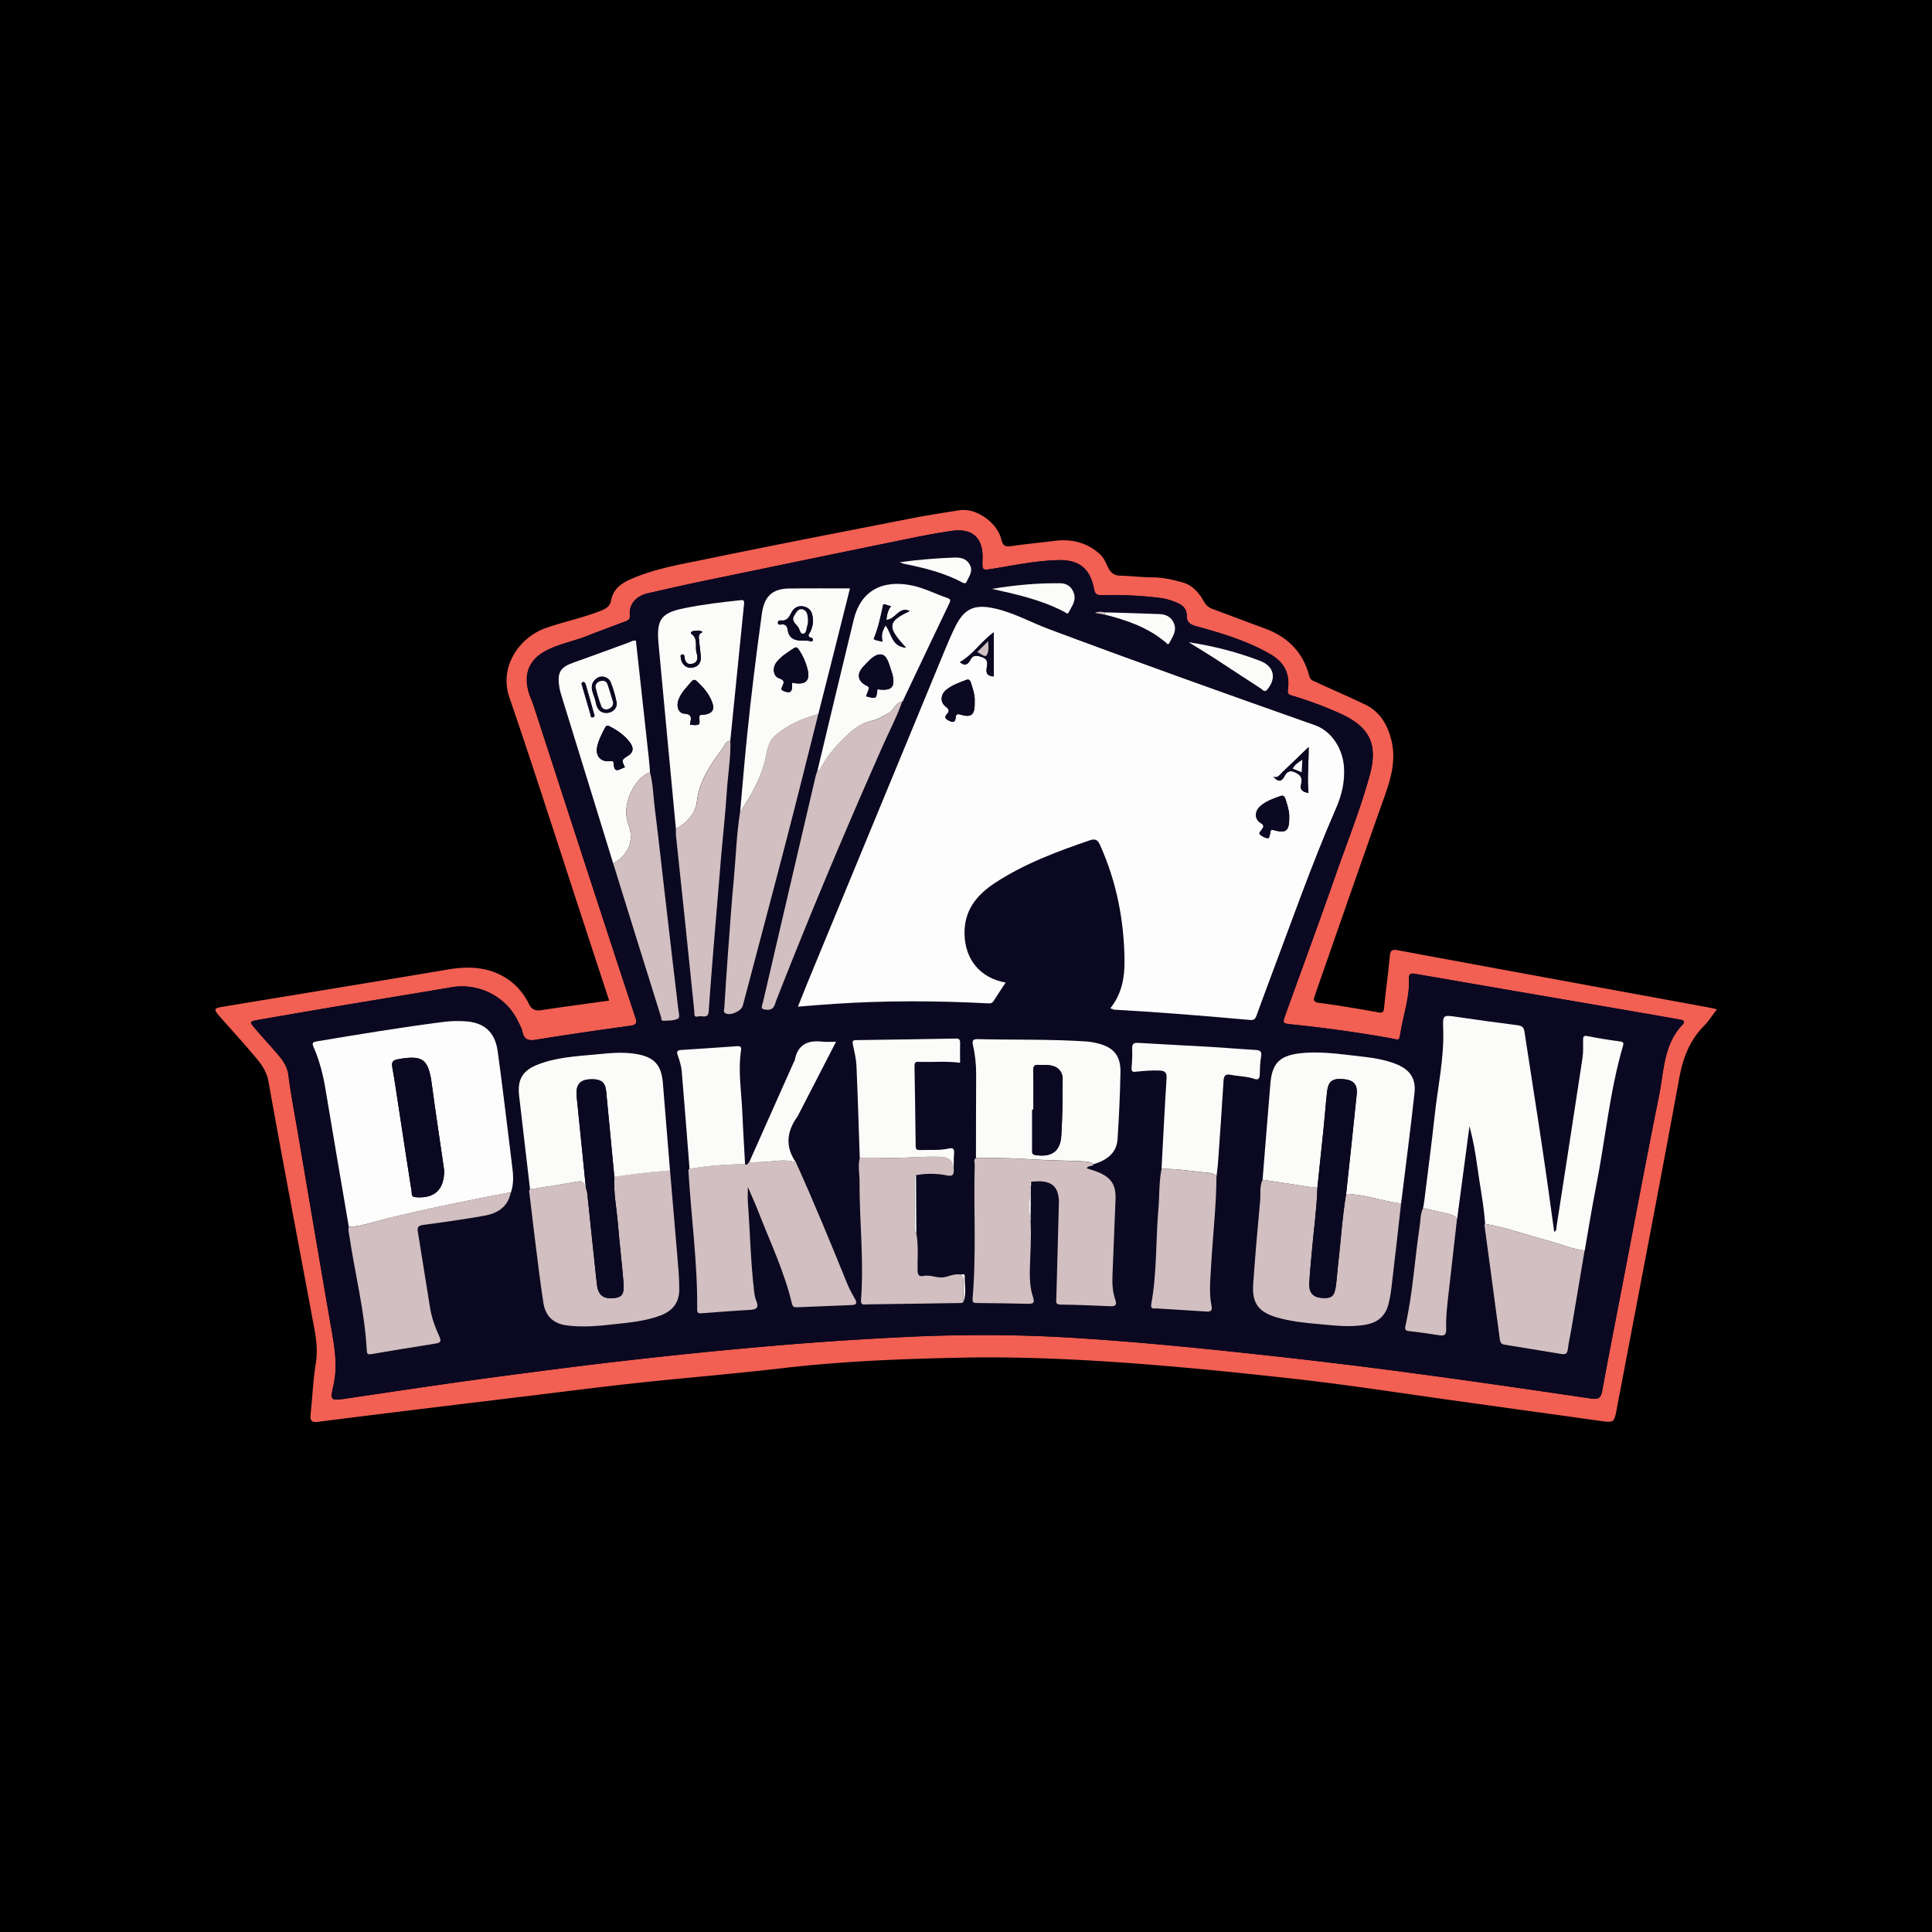 <svg id="Layer_1" xmlns="http://www.w3.org/2000/svg" viewBox="0 0 200 200"><style>.st20{fill:#f25f53}.st21{fill:#0b0822}.st22{fill:#fdfdfd}.st23{fill:#fbfbfa}.st24{fill:#d1bfc1}</style><path d="M0 0H200V200H0z"/><path class="st20" d="M63.06 103.58c-.85-2.6-1.68-5.11-2.5-7.63-2.6-7.92-5.13-15.87-7.83-23.76-1.11-3.24 1.12-6.24 3.73-7.16 1.91-.68 3.91-1.07 5.8-1.83.53-.22.9-.48 1-1.03.23-1.32 1.25-1.9 2.33-2.34 2.44-1.02 5.05-1.44 7.61-1.97 7.14-1.48 14.31-2.86 21.47-4.26 1.54-.3 3.1-.53 4.65-.78 1.7-.27 3.91 1.24 4.34 3.04.15.61.38.76.98.68 1.5-.22 3.01-.36 4.52-.55 1.75-.22 3.32.15 4.66 1.34.45.39.66.93.9 1.43.27.56.63.81 1.24.83 1.14.04 2.27.17 3.41.18 1.07.01 2.08.25 3.08.53 1.01.29 1.68 1.08 2.17 1.95.24.42.5.65.92.8 1.8.66 3.6 1.35 5.4 2.01 2.37.87 3.96 2.47 4.6 4.94.11.41.41.48.68.6 1.69.79 3.41 1.52 5.09 2.33 1.52.73 2.3 2.04 2.71 3.63.66 2.59-.35 4.9-1.18 7.25-2.22 6.31-4.42 12.62-6.62 18.93-.04.1-.06.21-.1.31-.21.52-.13.7.52.78 2 .25 4 .61 5.99.96.45.08.61.04.65-.46.17-1.78.43-3.55.59-5.32.05-.57.2-.76.78-.65 5.17.96 10.33 1.91 15.5 2.86 5.48 1.01 10.97 2.01 16.45 3.02.34.06.69.14 1.14.24-.48.62-.87 1.24-1.37 1.75-1.5 1.53-2.17 3.36-2.55 5.46-2.09 11.39-4.29 22.76-6.45 34.14-.28 1.47-.29 1.46-1.81 1.25-5.95-.84-11.91-1.65-17.87-2.5-4.67-.67-9.33-1.36-14.01-1.88-6.33-.7-12.66-1.34-19.02-1.75-4.96-.32-9.92-.5-14.88-.41-6.23.12-12.46.36-18.67 1.08-5.03.59-10.09 1-15.12 1.54-3.88.42-7.75.92-11.62 1.39-4.14.5-8.28 1-12.42 1.51-2.98.37-5.97.73-8.95 1.12-.68.09-.93-.05-.85-.78.2-1.75.25-3.51.54-5.24.29-1.75-.11-3.39-.42-5.06-1.49-8.03-3.04-16.06-4.47-24.11-.25-1.39-1.1-2.25-1.91-3.2-1.07-1.26-2.19-2.48-3.28-3.72-.48-.55-.42-.71.32-.83 3.66-.61 7.32-1.2 10.98-1.81 4.14-.68 8.28-1.36 12.41-2.06 2.05-.35 4.06-.31 5.89.77 1.11.65 1.96 1.61 2.54 2.78.28.57.64.75 1.28.65 2.3-.35 4.63-.65 7.03-.99zm38.65-45.73c.08-2.15-1.03-3.19-3.17-2.89-1.47.21-2.94.49-4.4.79-7.05 1.44-14.1 2.9-21.14 4.36-1.99.41-3.96.86-5.94 1.31-1.08.25-1.99 1.01-1.86 2.29.04.45-.27.55-.57.66-1.29.49-2.58.96-3.87 1.47-1.38.55-2.87.82-4.2 1.5-1.73.89-2.37 2.33-1.87 4.2.14.52.38 1.01.55 1.53 1.39 4.27 2.77 8.54 4.16 12.81 2.11 6.48 4.22 12.96 6.36 19.43.19.57.15.79-.51.88-3.24.45-6.49.92-9.72 1.44-.79.13-1.27.05-1.46-.82-.08-.39-.31-.75-.48-1.12-1.23-2.55-4.07-3.97-6.89-3.48-3.73.64-7.47 1.24-11.21 1.87-2.91.49-5.82.99-8.73 1.5-.95.17-.96.19-.35.91.65.76 1.33 1.5 1.99 2.26.65.75 1.31 1.46 1.45 2.55.25 1.99.64 3.96.97 5.93 1.11 6.54 2.22 13.08 3.35 19.62.38 2.19.85 4.35.34 6.59-.36 1.56-.3 1.57 1.31 1.34 4.98-.73 9.96-1.49 14.96-2.16 4.64-.62 9.29-1.23 13.94-1.76 4.98-.57 9.97-1.08 14.97-1.51 4.73-.41 9.46-.72 14.2-.95 5.67-.27 11.34-.26 17 .08 5.36.33 10.7.82 16.04 1.38 6.22.65 12.44 1.37 18.64 2.2 6.39.85 12.76 1.78 19.14 2.72.76.11 1-.07 1.14-.8.59-3.28 1.24-6.54 1.87-9.81 1.33-6.91 2.62-13.83 4.01-20.73.51-2.53.46-5.28 2.42-7.35.36-.38.04-.49-.3-.55-1.2-.21-2.4-.43-3.6-.63l-17.61-3.03c-2-.34-4-.7-6-1.03-.34-.06-.82-.23-.79.44.08 1.81-.5 3.53-.82 5.28-.24 1.32-.04 1.09-1.33.87-3.25-.57-6.53-1.02-9.81-1.37-1.17-.12-1.17-.08-.79-1.14 1.74-4.81 3.51-9.61 5.19-14.44 1.2-3.42 2.55-6.79 3.51-10.3.85-3.15-.05-4.94-2.99-6.28a39.39 39.39 0 0 0-5.02-1.88c-.36-.11-.55-.18-.48-.64.24-1.68-.4-2.86-1.88-3.7-2.4-1.37-5.02-2.14-7.66-2.87-.6-.17-.94-.43-.93-1.08.01-.64-.36-1.05-.93-1.3a6.53 6.53 0 0 0-1.94-.55c-1.97-.23-3.95-.33-5.93-.27-.5.02-.7-.13-.8-.64-.39-2.1-1.54-3.04-3.67-2.99-2.25.05-4.46.51-6.68.87-1.23.2-1.22.24-1.18-1.01z"/><path class="st21" d="M101.71 57.85c-.05 1.25-.05 1.21 1.2 1 2.22-.36 4.42-.82 6.68-.87 2.13-.05 3.28.89 3.67 2.99.09.51.29.65.8.64 1.98-.06 3.96.04 5.93.27.68.08 1.32.27 1.94.55.57.25.94.66.93 1.3-.01.65.33.91.93 1.08 2.64.72 5.26 1.5 7.66 2.87 1.48.85 2.12 2.03 1.88 3.7-.07.46.12.53.48.64 1.71.52 3.39 1.13 5.02 1.88 2.93 1.35 3.84 3.13 2.99 6.28-.95 3.5-2.31 6.87-3.51 10.3-1.69 4.83-3.46 9.63-5.19 14.44-.38 1.06-.38 1.02.79 1.14 3.28.34 6.56.79 9.81 1.37 1.29.23 1.09.45 1.33-.87.32-1.75.89-3.47.82-5.28-.03-.67.45-.49.79-.44 2 .33 4 .69 6 1.03l17.61 3.03 3.6.63c.34.06.66.17.3.55-1.96 2.07-1.91 4.82-2.42 7.35-1.39 6.9-2.68 13.82-4.01 20.73-.63 3.27-1.28 6.54-1.87 9.81-.13.73-.38.91-1.14.8-6.38-.94-12.75-1.87-19.14-2.72-6.2-.83-12.42-1.54-18.64-2.2-5.34-.56-10.68-1.05-16.04-1.38-5.66-.34-11.33-.35-17-.08-4.74.22-9.47.54-14.2.95-5 .43-9.98.94-14.97 1.51-4.65.53-9.3 1.14-13.94 1.76-4.99.66-9.97 1.43-14.96 2.16-1.6.24-1.66.22-1.31-1.34.51-2.24.04-4.4-.34-6.59-1.13-6.54-2.24-13.08-3.35-19.62-.34-1.98-.72-3.95-.97-5.93-.14-1.09-.8-1.8-1.45-2.55-.66-.76-1.34-1.49-1.99-2.26-.61-.71-.6-.74.35-.91 2.91-.51 5.82-1.01 8.73-1.5 3.74-.63 7.48-1.23 11.21-1.87 2.82-.48 5.66.93 6.89 3.48.18.37.4.73.48 1.12.18.87.66.95 1.46.82 3.23-.53 6.47-.99 9.72-1.44.66-.09.69-.31.51-.88-2.13-6.47-4.24-12.95-6.36-19.43-1.39-4.27-2.77-8.54-4.16-12.81-.17-.51-.41-1.01-.55-1.53-.5-1.86.14-3.31 1.87-4.2 1.33-.68 2.81-.96 4.2-1.5 1.28-.51 2.58-.98 3.87-1.47.3-.11.61-.21.57-.66-.13-1.28.78-2.05 1.86-2.29 1.98-.45 3.96-.9 5.94-1.31 7.05-1.46 14.09-2.92 21.14-4.36 1.46-.3 2.92-.58 4.4-.79 2.12-.3 3.23.75 3.15 2.9zm12.68 5.54c-.35-.09-.69-.09-1.07.05.39.07.73.14 1.07.2 2.27.57 4.45 1.32 6.27 2.86.11.09.25.32.37.1.31-.61.79-1.21.53-1.97-.24-.7-.78-1.03-1.49-1.05-1.89-.08-3.78-.13-5.68-.19zm11.55 58.42c.05-.48.13-.97.16-1.45.2-2.81.4-5.63.57-8.44.03-.54.18-.77.77-.64.79.17 1.62.14 2.4.41.42.15.57-.02.58-.44.02-.62.04-1.25.14-1.86.09-.52-.09-.66-.57-.69-1.57-.09-3.14-.23-4.71-.32-2.46-.15-4.93-.26-7.39-.41-.47-.03-.7.05-.68.59.03.65-.01 1.3-.06 1.95-.04.43.11.48.5.44.78-.09 1.56-.15 2.35-.12.6.02.82.18.77.84-.21 3.11-.36 6.23-.52 9.34-.29 1.43-.2 2.9-.32 4.34-.26 3.21-.14 6.45-.72 9.63-.12.63.32.45.58.47 1.7.12 3.41.2 5.11.32.48.03.65-.11.55-.59-.28-1.34-.13-2.69-.05-4.05.15-3.11.51-6.21.54-9.32zM93.39 72.64c.12-.01.15-.07.11-.18 1.59-3.34 3.17-6.68 4.77-10.02.15-.31.09-.43-.19-.53-1.2-.41-2.33-1-3.58-1.28-3.17-.71-5.42.55-6.12 3.46-1.27 5.23-2.51 10.46-3.77 15.69-.06.21-.14.41-.19.62-1.81 7.78-3.63 15.56-5.44 23.34-.06.26-.27.67.07.73.37.07.89.14 1.12-.39.07-.17.12-.36.19-.53 3.49-8.9 7.2-17.71 11.07-26.45.66-1.47 1.42-2.91 1.96-4.46zM63.48 89.39c1.64 5.3 3.29 10.59 4.94 15.89.04.14.01.4.21.39.51-.02 1.07 0 1.51-.2.28-.13.11-.65.07-.98-.2-1.72-.41-3.43-.61-5.15l-.87-7.49c-.31-2.68-.6-5.37-.94-8.04-.16-1.28-.18-2.59-.51-3.85-.04-.51-.08-1.02-.13-1.53-.44-4.04-.88-8.07-1.33-12.11-.31-.05-.54.12-.78.21-1.85.67-3.69 1.37-5.55 2.01-1.49.52-1.84 1.02-1.6 2.58.05.34.16.68.26 1.02 1.78 5.75 3.55 11.5 5.33 17.25zm35.25 31.76c.01-.6-.02-1.19.03-1.79.03-.45-.12-.57-.54-.48-.96.22-1.94.13-2.92.16-.28.01-.52.03-.52-.39-.03-2.77-.07-5.53-.12-8.3 0-.29.04-.45.39-.44 1.43.05 2.86-.1 4.33.1 0-.7-.01-1.4 0-2.1.01-.33-.13-.41-.44-.41-3.44.06-6.89.12-10.33.16-.44.01-.38.2-.32.51.15.71.33 1.44.36 2.16.14 3.17.23 6.34.34 9.51-.21.8-.02 1.61-.03 2.42-.02 4.09.46 8.18.15 12.28-.05.62.32.48.65.48 3.2-.04 6.4-.09 9.6-.14.13 0 .27.02.35-.13.34-.88.1-1.79.13-2.69.01-.27-.29-.12-.45-.14-.58-.11-1.1.17-1.64.27-.72.14-1.42-.27-2.15-.13-.52.1-.62-.13-.63-.62-.03-1.26.1-2.54-.13-3.79l-.03-6.02c1.06-.19 2.13-.17 3.18.03.55.13.74 0 .74-.51zM84.71 73.93c1.1-4.37 2.21-8.74 3.29-13.03-2.13 0-4.22-.02-6.3.01-1.77.02-2.58.85-2.82 2.59-.59 4.27-1.12 8.55-1.55 12.83-.26 2.56-.47 5.13-.7 7.69-.38 2.32-.44 4.68-.66 7.02-.24 2.53-.41 5.07-.6 7.61-.14 1.89-.27 3.78-.38 5.67-.01.19-.13.45.12.58.52.28 1.64-.23 1.8-.81 1.51-5.71 3.03-11.41 4.51-17.13 1.12-4.34 2.2-8.69 3.29-13.03zM69.97 85.81c0 .22-.02.43 0 .65l.93 8.78c.33 3.14.65 6.29.97 9.43.03.26-.11.7.41.56.39-.11 1.03.3 1.09-.56.14-2.16.31-4.32.49-6.47.26-3.21.53-6.41.8-9.62.19-2.21.44-4.41.58-6.62.11-1.75.43-3.49.37-5.26.47-4.74.94-9.48 1.43-14.22.04-.41-.17-.36-.44-.33-1.91.2-3.82.43-5.7.81-2.47.49-2.96 1.17-2.72 3.69.58 6.39 1.19 12.78 1.79 19.16zm60.73 36.32c-.33.69-.19 1.44-.25 2.15-.27 2.88-.52 5.77-.72 8.66-.14 1.97.54 2.89 2.45 3.45 1.41.41 2.87.56 4.32.69 1.64.15 3.29.37 4.94.05 1.2-.23 1.97-.88 2.29-2.09.21-.79.29-1.59.39-2.39.32-2.68.61-5.36.92-8.05.47-3.82.98-7.63 1.39-11.45.17-1.56-.53-2.48-2.01-3.04-1.15-.44-2.36-.61-3.57-.75-2.12-.24-4.25-.58-6.4-.31-2.02.26-2.78 1.08-2.94 3.11-.28 3.33-.54 6.65-.81 9.97zm-61.34-.98c-.25-3.02-.49-6.05-.74-9.07-.16-1.92-.94-2.71-2.87-3.01-1.39-.22-2.76-.06-4.13.07-2.02.18-4.06.3-5.97 1.05-1.57.61-2.1 1.57-1.91 3.24.38 3.22.76 6.45 1.13 9.67-.15.13-.08.3-.06.45.22 1.83.43 3.66.66 5.48.25 1.96.48 3.92.79 5.87.21 1.32 1.01 2.1 2.37 2.28 1.74.24 3.46.05 5.19-.14 1.56-.17 3.12-.32 4.6-.9 1.21-.47 1.87-1.3 1.9-2.63.02-1.25-.11-2.49-.22-3.73-.24-2.86-.49-5.74-.74-8.63zm31.67-1.29c-.27.21-.11.51-.12.75-.12 4.6.18 9.21-.22 13.81-.03.37.08.46.43.46 1.79.01 3.58.05 5.37.08.54.01.64-.17.46-.69-.3-.9-.36-1.85-.33-2.81.04-1.65.17-3.3.08-4.95.01-1.02.01-2.05.02-3.07v-.5c.01-.21.01-.43.02-.64.32-.02.65-.06.97-.04 1.2.06 1.78.61 1.89 1.79.03.32.01.65 0 .98-.08 3.12-.17 6.24-.25 9.35-.01.3-.12.64.43.64 1.74.02 3.47.1 5.2.17.57.02.64-.2.47-.69-.3-.86-.32-1.75-.28-2.65.12-2.56.21-5.12.31-7.69.06-1.53-.43-2.3-1.85-2.87-.37-.15-.75-.25-1.13-.38.14-.32.58-.13.73-.42 1.3-.4 2.34-1.09 2.43-2.58.15-2.33.26-4.66.3-6.98.03-1.67-.74-2.55-2.35-2.94-.39-.09-.8-.17-1.2-.2-3.73-.26-7.48-.15-11.22-.24-.52-.01-.6.18-.5.61.23.98.34 1.97.33 2.98.01 2.92.01 5.82.01 8.72zm-23.9.64c-.1-1.76-.22-3.51-.28-5.27-.08-2.16-.46-4.32-.14-6.49.06-.39-.08-.47-.42-.44-1.92.14-3.84.27-5.76.39-.5.03-.49.22-.35.62.18.51.34 1.04.39 1.57.29 3.37.55 6.75.81 10.12-.12.06-.11.16-.1.27.28 4.76.96 9.49.9 14.27 0 .39.14.44.47.42 1.68-.13 3.35-.27 5.03-.35.73-.04.89-.3.61-.96-.14-.32-.18-.68-.22-1.03-.36-3.04-.41-6.11-.64-9.16-.03-.45 0-.91 0-1.57.41.96.76 1.72 1.06 2.49 1.23 3.17 2.71 6.25 3.5 9.58.07.31.21.39.5.38 1.9-.08 3.79-.16 5.69-.23.56-.02.56-.25.32-.67-.28-.49-.56-.99-.77-1.51-1.72-4.21-3.44-8.43-5.32-12.58-1.14-1.63-.97-3.22.17-4.78.06-.09.1-.19.15-.29 1.27-2.46 2.54-4.93 3.83-7.43-.52 0-.97.04-1.42-.01-1.53-.18-2.57.3-2.86 1.94-.01.05-.06.09-.08.14-1.55 3.47-3.09 6.95-4.64 10.42-.16.03-.17.41-.43.16zm-24.25 2.98c.26-.76.28-1.54.19-2.32-.13-1.1-.26-2.21-.4-3.31-.38-3.01-.73-6.02-1.15-9.03-.28-2-1.43-3.01-3.44-3.1-.7-.03-1.42-.02-2.11.06-4.41.56-8.79 1.29-13.17 2.02-.49.08-.49.23-.33.61.62 1.42.99 2.91 1.24 4.44.79 4.72 1.6 9.44 2.4 14.16-.08.27-.01.53.03.8.59 4.01 1.62 7.96 1.83 12.03.02.44.25.39.53.34 2.19-.36 4.38-.74 6.57-1.08.52-.08.64-.23.42-.72-.44-.96-.8-1.95-.97-2.99-.43-2.62-.82-5.24-1.26-7.85-.08-.47.02-.65.53-.72 2.09-.28 4.18-.58 6.26-.94 1.38-.25 2.52-.86 2.83-2.4zm111.16 5.98c.38-2.19.73-4.38 1.16-6.55.96-4.85 1.4-9.8 2.78-14.57.09-.31.14-.48-.28-.53a53.45 53.45 0 0 1-3.36-.55c-.38-.07-.47.02-.47.37 0 .65.03 1.31-.07 1.95-.88 5.81-1.78 11.61-2.68 17.41-.03.19.02.44-.24.52-.41-2.87-.79-5.74-1.22-8.61-.61-4.04-1.25-8.08-1.86-12.12-.07-.47-.27-.59-.72-.65-2.07-.26-4.13-.55-6.2-.85-1.55-.23-1.54-.24-1.49 1.29.11 3.03-.57 5.98-.89 8.96-.32 2.96-.71 5.91-1.08 8.87-.02.02-.05.03-.05.05 0 .04.02.08.03.12-.03.16-.07.33-.1.49-.3.63-.25 1.32-.35 1.98-.51 3.4-.7 6.84-1.46 10.21-.08.37-.03.51.39.56 1.05.11 2.09.26 3.14.43.55.09.71-.1.69-.65-.04-1.3.12-2.6.27-3.89.29-2.5.57-5 .85-7.5.43-3.21.85-6.41 1.28-9.62.38 1.41.62 2.79.81 4.19.27 1.98.67 3.93.81 5.93-.02.05-.06.1-.06.14.53 3.95 1.07 7.89 1.59 11.84.04.32.16.49.48.54 1.98.32 3.95.64 5.93.97.42.07.57-.08.63-.5.1-.72.26-1.43.38-2.15.46-2.7.91-5.39 1.36-8.08zm-49.1-25.08c.2.06.3.12.4.12 4.71.26 9.41.65 14.11 1.07.45.04.55-.21.66-.53.42-1.17.85-2.34 1.29-3.5 2.26-5.99 4.36-12.03 6.92-17.9.59-1.35.92-2.76.82-4.26-.14-1.98-1.34-3.74-3.01-4.33-9.19-3.24-18.37-6.51-27.5-9.93-1.89-.71-3.67-1.72-5.67-2.16-2.06-.45-3.14.01-4.05 1.87-.41.82-.76 1.67-1.12 2.52l-14.16 34.29c-.34.83-.67 1.66-1.02 2.55 1.34-.1 2.55-.2 3.77-.29 5.26-.36 10.52-.33 15.78-.06.28.01.53.04.71-.24.4-.64.82-1.26 1.25-1.91-2.63-.45-4.2-2.38-4.26-4.99-.06-2.46 1.24-4.06 3.15-5.32 3.03-2 6.4-3.24 9.81-4.41.63-.22.84.01 1.08.52 1.7 3.79 2.47 7.78 2.52 11.9.02 1.76-.27 3.47-1.48 4.99zm8.11-37.9c.99.61 1.84 1.13 2.67 1.66 1.61 1.04 3.21 2.1 4.82 3.15.19.12.36.43.64.1 1-1.18.7-2.43-.72-2.97a35.04 35.04 0 0 0-7.41-1.94zm-20.37-5.52c2.58.57 5.16 1.14 7.53 2.4.13.07.31.26.41.05.3-.62.8-1.19.56-1.96-.21-.68-.72-1.05-1.38-1.07-2.39-.04-4.75.19-7.12.58zm-9.54-2.76c.23.08.38.15.53.18 2.07.42 4.11.92 5.98 1.93.31.17.36.01.46-.19.26-.53.63-1.04.28-1.67-.37-.67-1.01-.76-1.68-.73-1.84.07-3.66.22-5.57.48z"/><path class="st22" d="M114.94 104.38c1.21-1.52 1.49-3.22 1.47-4.97-.05-4.13-.82-8.12-2.52-11.9-.23-.51-.44-.74-1.08-.52-3.41 1.17-6.78 2.42-9.81 4.41-1.91 1.26-3.21 2.85-3.15 5.32.06 2.61 1.63 4.54 4.26 4.99-.43.65-.85 1.27-1.25 1.91-.18.29-.43.26-.71.24-5.26-.27-10.52-.29-15.78.06-1.22.08-2.43.18-3.77.29.36-.89.68-1.72 1.02-2.55l14.16-34.29c.35-.85.71-1.7 1.12-2.52.92-1.86 1.99-2.33 4.05-1.87 2 .44 3.77 1.45 5.67 2.16 9.13 3.41 18.31 6.69 27.5 9.93 1.67.59 2.87 2.35 3.01 4.33.1 1.5-.23 2.91-.82 4.26-2.56 5.87-4.66 11.91-6.92 17.9-.44 1.16-.86 2.33-1.29 3.5-.12.32-.21.57-.66.53-4.7-.42-9.4-.81-14.11-1.07-.09-.03-.19-.08-.39-.14zm16.87-23.97l-.02.03.04-.02c.41.41.75.63 1.14-.07.17-.32.43-.69 1.04-.43.63.27.85.61.69 1.22-.18.7.22.82.75.95-.15-1.58.03-3.07.02-4.76-1.03.99-1.9 1.84-2.78 2.67-.24.24-.45.59-.88.41zm1.65 4.11c.02-.48-.18-1.13-.38-1.77-.08-.25-.19-.46-.52-.34-.76.28-1.54.53-2.15 1.1-.54.51-.54 1.31.08 1.68.45.27.3.43.11.72-.09.14-.34.32-.17.48.21.19.51.34.79.39.2.03.19-.27.26-.44.08-.17-.07-.53.39-.4 1.28.36 1.62.08 1.59-1.42zM100.9 72.59c.03-.55-.16-1.2-.37-1.84-.08-.22-.14-.49-.5-.36-.73.28-1.48.53-2.09 1.04-.59.5-.63 1.28-.02 1.74.36.27.38.46.11.75-.33.35-.15.51.2.68.39.2.65.23.7-.31.02-.25.09-.44.47-.32 1.19.36 1.54.05 1.5-1.38zm1.97-2.56v-4.57c-1.31.94-2.16 2.34-3.51 3.08.39.34.77.4 1.1-.25.27-.53.69-.45 1.21-.26.7.25.52.76.46 1.19-.06.51.09.74.74.81z"/><path class="st23" d="M147.31 125.06c.03-.16.07-.33.1-.49.01-.06.01-.11.02-.17.36-2.96.76-5.91 1.08-8.87.32-2.98.99-5.94.89-8.96-.05-1.53-.06-1.52 1.49-1.29 2.06.3 4.13.59 6.2.85.44.06.64.18.72.65.61 4.04 1.26 8.08 1.86 12.12.43 2.86.82 5.73 1.22 8.61.26-.08.21-.33.24-.52.9-5.8 1.8-11.61 2.68-17.41.1-.64.07-1.3.07-1.95 0-.36.09-.45.47-.37 1.11.22 2.24.4 3.36.55.42.06.37.22.28.53-1.38 4.77-1.82 9.72-2.78 14.57-.43 2.18-.78 4.37-1.16 6.55-1.35-.15-2.59-.72-3.9-1.06-2.14-.56-4.22-1.34-6.41-1.7-.14-1.99-.54-3.95-.81-5.93-.19-1.39-.43-2.77-.81-4.19-.43 3.21-.85 6.41-1.28 9.62-.29-.46-.79-.51-1.25-.62-.76-.19-1.52-.35-2.28-.52z"/><path class="st22" d="M36.11 127.01c-.8-4.72-1.62-9.44-2.4-14.16-.25-1.53-.62-3.02-1.24-4.44-.17-.39-.16-.53.33-.61 4.38-.73 8.76-1.46 13.17-2.02.7-.09 1.41-.1 2.11-.06 2.02.09 3.17 1.11 3.44 3.1.42 3.01.77 6.02 1.15 9.03.14 1.1.27 2.2.4 3.31.09.78.07 1.56-.19 2.32-.08 0-.17-.03-.24-.01-4.21.8-8.42 1.65-12.58 2.67-1.32.32-2.59.81-3.95.87zm9.87-5.84c-.01-.11-.05-.38-.09-.65-.4-2.76-.82-5.52-1.19-8.28-.35-2.62-.92-3.05-3.5-2.59-.56.1-.68.31-.59.84.24 1.33.44 2.67.64 4.01.45 2.94.89 5.89 1.36 8.83.03.22-.07.56.37.6 1.95.18 3.01-.73 3-2.76z"/><path class="st24" d="M82.4 120.34c1.88 4.15 3.6 8.36 5.32 12.58.21.52.49 1.02.77 1.51.24.41.24.65-.32.67-1.9.07-3.79.15-5.69.23-.29.01-.42-.07-.5-.38-.79-3.33-2.27-6.41-3.5-9.58-.3-.77-.65-1.53-1.06-2.49 0 .66-.03 1.12 0 1.57.23 3.05.28 6.12.64 9.16.04.35.09.71.22 1.03.28.66.12.92-.61.96-1.68.09-3.35.22-5.03.35-.33.03-.48-.03-.47-.42.05-4.78-.62-9.51-.9-14.27-.01-.11-.02-.21.1-.27 1.9-.34 3.82-.45 5.75-.5.26.25.27-.13.42-.16.75-.01 1.49-.02 2.23-.1.87-.09 1.77-.2 2.63.11zm24.29 6.18c.09 1.65-.04 3.3-.08 4.95-.02.96.03 1.9.33 2.81.17.52.08.7-.46.69-1.79-.04-3.58-.07-5.37-.08-.35 0-.46-.09-.43-.46.4-4.6.1-9.21.22-13.81.01-.25-.15-.54.12-.75 1.92-.02 3.83.02 5.74.15 1.72.11 3.45.12 5.17.2.44.02.91.04 1.3.3-.16.29-.59.1-.73.42.38.13.76.23 1.13.38 1.42.57 1.91 1.34 1.85 2.87-.1 2.56-.2 5.12-.31 7.69-.04.9-.02 1.79.28 2.65.17.49.09.71-.47.69-1.73-.07-3.47-.15-5.2-.17-.56-.01-.44-.34-.43-.64.08-3.12.17-6.24.25-9.35.01-.33.03-.65 0-.98-.11-1.18-.69-1.73-1.89-1.79-.32-.02-.64.03-.97.04-.23.21-.21.42-.02.64v.5c-.25 1-.19 2.03-.03 3.05zm-37.33-5.37c.25 2.88.5 5.77.74 8.65.1 1.24.23 2.48.22 3.73-.02 1.33-.69 2.16-1.9 2.63-1.48.57-3.05.73-4.6.9-1.72.19-3.45.38-5.19.14-1.36-.19-2.16-.97-2.37-2.28-.31-1.95-.54-3.91-.79-5.87-.23-1.83-.44-3.65-.66-5.48-.02-.15-.09-.32.06-.45 1.66-.27 3.32-.52 4.98-.82.6-.11.59.38.8.66.05.18.12.36.14.54l.99 9.38c.12 1.14.61 1.58 1.67 1.5.95-.07 1.19-.38 1.09-1.66-.16-2-.41-3.99-.57-5.99-.13-1.64-.47-3.26-.38-4.92 1.92-.29 3.84-.52 5.77-.66z"/><path class="st23" d="M130.7 122.13c.27-3.32.53-6.64.81-9.97.17-2.03.92-2.85 2.94-3.11 2.15-.27 4.27.07 6.4.31 1.21.13 2.42.31 3.57.75 1.49.56 2.18 1.49 2.01 3.04-.42 3.82-.92 7.63-1.39 11.45-.16-.03-.32-.06-.48-.08-1.74-.27-3.42-.9-5.21-.92.37-3.44.75-6.88 1.09-10.32.1-1.04-.34-1.48-1.38-1.57-1.15-.09-1.56.21-1.69 1.33-.14 1.26-.23 2.53-.36 3.79-.21 2.04-.43 4.08-.64 6.13-.27-.03-.54-.05-.8-.09-1.62-.24-3.25-.49-4.87-.74z"/><path class="st24" d="M130.7 122.13c1.62.25 3.25.49 4.88.73.27.04.54.06.8.09-.07 2.19-.38 4.37-.57 6.55-.09 1.13-.23 2.27-.27 3.4-.03.96.43 1.4 1.35 1.46.96.06 1.25-.19 1.4-1.25.09-.64.12-1.29.2-1.94.3-2.53.44-5.07.86-7.58 1.79.02 3.47.66 5.21.92.16.02.32.05.48.08-.3 2.68-.6 5.37-.92 8.05-.09.8-.18 1.6-.39 2.39-.32 1.21-1.1 1.86-2.29 2.09-1.65.32-3.3.09-4.94-.05-1.45-.13-2.91-.28-4.32-.69-1.91-.56-2.59-1.48-2.45-3.45.2-2.89.45-5.77.72-8.66.06-.7-.08-1.45.25-2.14z"/><path class="st23" d="M60.65 122.96c-.21-.29-.2-.77-.8-.66-1.65.3-3.32.55-4.98.82-.38-3.22-.75-6.45-1.13-9.67-.2-1.67.34-2.63 1.91-3.24 1.91-.75 3.95-.87 5.97-1.05 1.37-.13 2.75-.29 4.13-.07 1.93.3 2.71 1.09 2.87 3.01.25 3.02.49 6.05.74 9.07-1.93.14-3.85.36-5.76.66-.28-2.96-.56-5.93-.85-8.89-.08-.84-.5-1.19-1.33-1.21-1.39-.03-1.86.5-1.71 1.88.32 3.1.63 6.23.94 9.35zm52.59-2.45c-.4-.26-.86-.28-1.3-.3-1.72-.08-3.45-.09-5.17-.2-1.91-.12-3.83-.17-5.74-.15.01-2.9 0-5.8.02-8.7 0-1.01-.11-2-.33-2.98-.1-.44-.02-.63.5-.61 3.74.09 7.48-.01 11.22.24.4.03.81.1 1.2.2 1.61.39 2.37 1.26 2.35 2.94-.04 2.33-.15 4.66-.3 6.98-.11 1.48-1.15 2.17-2.45 2.58zm-6.26-5.64h-.13v4.15c0 .26-.08.5.36.56 1.65.22 2.55-.38 2.65-2.02.13-1.95.13-3.9.14-5.85 0-.82-.54-1.34-1.37-1.44-.35-.04-.71 0-1.06-.03-.44-.04-.62.07-.61.57.04 1.35.02 2.71.02 4.06zM69.97 85.81c-.6-6.39-1.21-12.78-1.8-19.17-.23-2.52.25-3.2 2.72-3.69 1.88-.38 3.79-.61 5.7-.81.26-.03.48-.08.44.33-.48 4.74-.95 9.48-1.43 14.22-.48.01-.57.47-.78.75-1.23 1.65-2.4 3.32-2.67 5.46-.16 1.36-1.03 2.26-2.18 2.91zm1.46-10.78c1.01.07 1.03.06.96-.7-.04-.44.24-.32.45-.35.93-.13 1.18-.53.84-1.39-.32-.82-.9-1.47-1.54-2.07-.2-.19-.35-.2-.54.01-.53.61-1.12 1.17-1.39 1.97-.22.66.05 1.33.6 1.36 1.02.09.66.65.62 1.17zm1.31-9.6c-.35-.24-.65-.11-.93-.11-.18.01-.39.17-.23.29.74.53.34 1.33.54 1.99.14.45.15.97-.45 1.11-.56.13-.77-.23-.81-.74-.01-.15-.09-.26-.26-.22-.19.04-.13.19-.12.32.04.61.53 1.12 1.11 1.05.61-.07.99-.43.96-1.08-.02-.54-.12-1.07-.16-1.61-.03-.36-.2-.79.35-1z"/><path class="st24" d="M84.71 73.93c-1.1 4.34-2.17 8.69-3.3 13.03-1.48 5.71-3.01 11.42-4.51 17.13-.15.58-1.27 1.09-1.8.81-.26-.14-.13-.39-.12-.58.12-1.89.24-3.78.38-5.67.19-2.54.36-5.07.6-7.61.22-2.34.28-4.69.66-7.02 1.12-1.66 2.11-3.38 2.59-5.36.22-.93.27-1.88 1.12-2.6 1.3-1.08 2.78-1.72 4.38-2.13zm-48.6 53.08c1.36-.06 2.64-.55 3.94-.88 4.17-1.02 8.37-1.87 12.58-2.67.08-.01.16.01.24.01-.31 1.54-1.44 2.16-2.82 2.4-2.08.36-4.17.66-6.26.94-.51.07-.61.25-.53.72.43 2.61.83 5.23 1.26 7.85.17 1.04.53 2.04.97 2.99.22.49.1.64-.42.72-2.19.34-4.38.71-6.57 1.08-.28.05-.51.1-.53-.34-.21-4.07-1.24-8.02-1.83-12.03-.04-.26-.12-.52-.03-.79z"/><path class="st23" d="M84.71 73.93c-1.6.42-3.08 1.05-4.38 2.14-.85.71-.9 1.67-1.12 2.6-.48 1.97-1.47 3.69-2.59 5.36.23-2.56.44-5.13.7-7.69.43-4.29.96-8.56 1.55-12.83.24-1.74 1.05-2.57 2.82-2.59 2.09-.03 4.17-.01 6.3-.01-1.07 4.28-2.17 8.65-3.28 13.02zm-2.72-3.26c1.47.31 1.96-.23 1.55-1.6-.18-.62-.44-1.22-.8-1.75-.13-.19-.24-.43-.56-.22-.65.44-1.33.84-1.81 1.47-.43.57-.33 1.45.3 1.65.63.21.47.49.3.86-.09.2-.17.31.16.45.96.4.86-.26.86-.86zm2.17-6.36c-.02-.75-.17-1.32-.92-1.52-.63-.16-1.08.15-1.33.66-.25.5-.48.86-1.1.77-.12-.02-.28.05-.28.23s.15.23.28.2c.59-.12.7.24.77.71.03.22.17.47.34.62.6.54 1.4.18 2.08.42.15.05.2-.31.06-.35-.66-.16-.24-.48-.13-.74.14-.34.23-.7.23-1z"/><path class="st24" d="M93.39 72.64c-.54 1.54-1.3 2.99-1.96 4.47-3.88 8.74-7.58 17.55-11.07 26.45-.07.17-.11.36-.19.53-.23.53-.75.47-1.12.39-.34-.07-.13-.47-.07-.73 1.81-7.78 3.62-15.56 5.44-23.34.05-.21.12-.41.19-.62.25.01.31-.19.39-.35.7-1.37 1.74-2.45 2.85-3.48.68-.63 1.45-1.16 2.36-1.33.69-.13 1.22-.5 1.8-.83.56-.31.66-1.1 1.38-1.16zm1.47 55.03c.23 1.26.11 2.53.13 3.79.01.49.11.72.63.62.73-.14 1.43.27 2.15.13.55-.11 1.06-.38 1.64-.27.26.18.34.43.33.75-.02.69-.01 1.38-.01 2.07-.08.15-.22.12-.35.13-3.2.05-6.4.09-9.6.14-.33 0-.7.14-.65-.48.31-4.1-.17-8.18-.15-12.28 0-.8-.19-1.61.03-2.42.73 0 1.46-.03 2.19 0 2.02.1 4.03-.16 6.05-.1 1.24.04 1.38.51 1.49 1.4 0 .51-.2.64-.72.53a8.501 8.501 0 0 0-3.18-.03c-.17.14-.14.34-.14.52 0 1.66 0 3.33.01 4.99-.01.19-.03.38.15.51z"/><path class="st23" d="M63.48 89.39c-1.78-5.75-3.55-11.5-5.32-17.25-.1-.33-.21-.67-.26-1.02-.24-1.56.11-2.07 1.6-2.58 1.86-.65 3.7-1.35 5.55-2.01.25-.09.47-.27.78-.21.44 4.04.89 8.07 1.33 12.11.06.51.09 1.02.13 1.53-1.4.39-3.06 3.14-2.24 5.37.63 1.71.03 3.16-1.57 4.06zm1.21-9.96c-.36-.76-.36-.76.36-1.22.57-.36.53-.84.19-1.32-.55-.76-1.3-1.28-2.13-1.7-.29-.15-.38-.03-.49.17-.33.65-.68 1.3-.81 2.02-.16.87.4 1.5 1.28 1.41.26-.03.42-.06.44.23.04 1.19.67.53 1.16.41zM62.8 73.8c.61-.01 1.14-.51 1.03-1.1-.14-.71-.34-1.41-.61-2.08-.23-.56-.98-.75-1.44-.4-.99.75-.26 1.62-.11 2.44.1.61.36 1.15 1.13 1.14zm-2.43-3.2c-.27.09-.14.27-.09.45.28.95.55 1.91.83 2.86.05.16.01.44.31.33.22-.08.08-.29.05-.42-.26-.96-.54-1.91-.81-2.86-.05-.16-.08-.33-.29-.36zm33.02 2.04c-.72.06-.82.85-1.37 1.15-.59.32-1.11.69-1.8.83-.91.18-1.68.7-2.36 1.33-1.11 1.03-2.15 2.12-2.85 3.48-.08.16-.14.36-.39.35 1.25-5.23 2.5-10.47 3.77-15.69.71-2.91 2.96-4.16 6.12-3.46 1.25.28 2.38.87 3.58 1.28.29.1.34.22.19.53-1.6 3.33-3.18 6.68-4.77 10.02-.1.03-.15.09-.12.18zm-2.56-1.29c1.47.21 1.88-.21 1.55-1.56-.01-.05-.03-.1-.05-.15-.26-.7-.43-1.76-1.06-1.88-.71-.13-1.38.7-1.93 1.28-.69.73-.54 1.51.37 1.94.3.14.27.25.18.47-.08.21-.15.42-.23.63 1.06.28 1.06.28 1.17-.73zm2.96-4.31c-2-2.12-1.93-2.72.39-3.78-1.12-.55-1.48.9-2.43.9.06-.5.14-.99.5-1.44-.34.04-.58-.24-.82-.15-.27 1.23-.5 2.41-.99 3.57.22.19.57.17.92.29-.15-.65-.08-1.01.31-1.7.63.82.62 2.21 2.12 2.31z"/><path class="st24" d="M153.73 126.69c2.19.37 4.27 1.14 6.41 1.7 1.3.34 2.54.91 3.9 1.06-.45 2.69-.91 5.38-1.36 8.07-.12.72-.29 1.43-.38 2.15-.05.42-.21.57-.63.5-1.98-.33-3.95-.65-5.93-.97-.32-.05-.43-.22-.48-.54-.52-3.95-1.06-7.89-1.59-11.84 0-.03.04-.08.06-.13z"/><path class="st23" d="M120.24 121c.17-3.11.32-6.23.52-9.34.04-.66-.17-.82-.77-.84-.79-.02-1.57.03-2.35.12-.39.05-.54-.01-.5-.44.06-.65.09-1.3.06-1.95-.02-.54.21-.62.68-.59 2.46.15 4.93.27 7.39.41 1.57.09 3.14.23 4.71.32.48.03.66.16.57.69-.11.61-.12 1.24-.14 1.86-.01.42-.16.59-.58.44-.78-.27-1.6-.25-2.4-.41-.59-.13-.74.1-.77.64-.17 2.81-.37 5.63-.57 8.44-.03.49-.11.97-.16 1.45-.17-.28-.45-.35-.75-.38-1.64-.15-3.27-.44-4.94-.42zm-21.51.15c-.1-.88-.25-1.36-1.49-1.4-2.03-.06-4.03.2-6.05.1-.73-.04-1.46 0-2.19 0-.11-3.17-.2-6.34-.34-9.51-.03-.72-.21-1.44-.36-2.16-.06-.31-.12-.5.32-.51 3.44-.04 6.89-.1 10.33-.16.3-.01.44.08.44.41-.02.7 0 1.4 0 2.1-1.47-.2-2.9-.04-4.33-.1-.35-.01-.39.15-.39.44.05 2.77.09 5.53.12 8.3 0 .42.24.39.52.39.97-.03 1.95.06 2.92-.16.41-.09.57.03.54.48-.06.59-.03 1.19-.04 1.78z"/><path class="st24" d="M69.97 85.81c1.15-.65 2.02-1.56 2.19-2.91.27-2.14 1.44-3.81 2.67-5.46.21-.28.29-.74.78-.75.05 1.76-.26 3.5-.37 5.26-.14 2.21-.39 4.41-.58 6.62-.27 3.21-.54 6.41-.8 9.62-.17 2.16-.35 4.31-.49 6.47-.05.86-.7.45-1.09.56-.51.14-.38-.3-.41-.56-.33-3.14-.65-6.29-.97-9.43l-.93-8.78c-.02-.2 0-.42 0-.64zM120.24 121c1.66-.02 3.3.27 4.94.43.3.03.58.1.75.38-.02 3.11-.39 6.21-.56 9.32-.07 1.35-.23 2.7.05 4.05.1.48-.06.63-.55.59-1.7-.12-3.41-.2-5.11-.32-.25-.02-.69.16-.58-.47.58-3.18.46-6.42.72-9.63.14-1.45.06-2.92.34-4.35zM63.48 89.39c1.6-.9 2.2-2.35 1.57-4.06-.82-2.23.85-4.98 2.24-5.37.33 1.26.34 2.56.51 3.85.34 2.68.63 5.36.94 8.04l.87 7.49c.2 1.72.41 3.43.61 5.15.04.34.21.86-.07.98-.44.2-1 .18-1.51.2-.2.01-.17-.25-.21-.39-1.66-5.3-3.31-10.59-4.95-15.89z"/><path class="st23" d="M77.13 120.5c-1.93.05-3.85.16-5.75.5-.27-3.38-.52-6.75-.81-10.12-.05-.53-.21-1.06-.39-1.57-.14-.4-.15-.59.35-.62 1.92-.12 3.84-.25 5.76-.39.34-.02.48.05.42.44-.32 2.17.05 4.33.14 6.49.07 1.76.19 3.51.28 5.27z"/><path class="st24" d="M147.31 125.06c.76.17 1.52.33 2.27.51.46.11.96.16 1.25.62-.28 2.5-.56 5-.85 7.5-.15 1.29-.31 2.59-.27 3.89.02.55-.15.74-.69.65-1.04-.16-2.09-.32-3.14-.43-.42-.04-.47-.19-.39-.56.76-3.36.95-6.81 1.46-10.21.11-.65.06-1.34.36-1.97z"/><path class="st23" d="M82.4 120.34c-.86-.31-1.76-.2-2.62-.11-.75.08-1.49.09-2.23.1 1.55-3.47 3.09-6.95 4.64-10.42.02-.05.07-.09.08-.14.29-1.63 1.34-2.12 2.86-1.94.44.05.9.01 1.42.01-1.29 2.5-2.56 4.97-3.83 7.43-.05.1-.09.2-.15.29-1.14 1.56-1.31 3.15-.17 4.78zm40.65-53.86c2.66.41 5.07 1.04 7.41 1.94 1.42.54 1.72 1.79.72 2.97-.28.33-.46.02-.64-.1-1.61-1.04-3.21-2.1-4.82-3.15-.84-.54-1.69-1.05-2.67-1.66zm-20.37-5.52c2.37-.39 4.73-.62 7.12-.58.66.01 1.17.38 1.38 1.07.24.78-.26 1.35-.56 1.96-.1.21-.28.02-.41-.05-2.37-1.26-4.95-1.83-7.53-2.4zm11.71 2.43c1.89.06 3.79.1 5.68.18.7.03 1.25.36 1.49 1.05.26.76-.21 1.36-.53 1.97-.12.23-.26-.01-.37-.1-1.83-1.54-4.01-2.29-6.27-2.86v-.24zM93.14 58.2c1.91-.26 3.73-.41 5.57-.48.68-.03 1.31.06 1.68.73.35.63-.01 1.14-.28 1.67-.1.2-.14.36-.46.19-1.87-1-3.92-1.51-5.98-1.93-.16-.02-.3-.1-.53-.18zm1.72 69.47c-.17-.13-.16-.33-.16-.51 0-1.66-.01-3.33-.01-4.99 0-.18-.03-.38.14-.52l.03 6.02zm4.88 7.09c0-.69-.02-1.38.01-2.07.01-.32-.07-.57-.33-.75.17.01.46-.14.45.14-.03.89.2 1.8-.13 2.68zm6.95-8.24c-.17-1.03-.23-2.05.02-3.07 0 1.02-.01 2.05-.02 3.07z"/><path class="st24" d="M114.39 63.39v.25c-.34-.06-.68-.13-1.07-.2.38-.14.73-.13 1.07-.05z"/><path class="st23" d="M106.72 122.95c-.18-.22-.2-.43.02-.64-.01.21-.02.42-.02.64z"/><path class="st24" d="M93.39 72.64c-.02-.1.02-.15.11-.18.04.11 0 .17-.11.18zm54.04 51.76c-.01.06-.01.11-.02.17-.01-.04-.03-.08-.03-.12 0-.02.03-.03.05-.05z"/><path class="st21" d="M133.46 84.52c.03 1.5-.32 1.77-1.59 1.41-.46-.13-.31.23-.39.4-.08.16-.07.47-.26.44-.28-.04-.58-.19-.79-.39-.17-.15.08-.34.17-.48.2-.29.35-.44-.11-.72-.62-.37-.61-1.17-.08-1.68.61-.57 1.38-.83 2.15-1.1.33-.12.44.1.52.34.21.66.41 1.31.38 1.78zM100.9 72.59c.04 1.42-.32 1.73-1.5 1.37-.38-.12-.45.07-.47.32-.05.55-.31.51-.7.31-.34-.17-.52-.33-.2-.68.27-.29.25-.47-.11-.75-.61-.46-.57-1.24.02-1.74.61-.51 1.36-.76 2.09-1.04.35-.14.42.14.5.36.22.65.4 1.3.37 1.85zm30.91 7.82c.44.18.64-.17.88-.4.88-.83 1.75-1.68 2.78-2.67.02 1.69-.17 3.18-.02 4.76-.53-.13-.93-.25-.75-.95.16-.6-.06-.95-.69-1.22-.61-.26-.87.11-1.04.43-.39.71-.73.48-1.14.07l-.02-.02zm2.94-.46c.02-.48.04-.89.07-1.3-.42.28-.79.5-.99.92.27.12.54.23.92.38zm-31.88-9.92c-.64-.06-.8-.29-.73-.81.06-.43.24-.94-.46-1.19-.53-.19-.95-.27-1.21.26-.33.65-.71.59-1.1.25 1.35-.74 2.2-2.14 3.51-3.08-.01 1.54-.01 3.03-.01 4.57zm-1.71-2.53c.39.19.79.55.95.35.28-.34.21-.86.19-1.49-.44.45-.76.76-1.14 1.14z"/><path class="st21" d="M131.83 80.43L131.79 80.44 131.81 80.41z"/><path class="st21" d="M45.98 121.17c.01 2.03-1.05 2.94-3 2.76-.44-.04-.33-.38-.37-.6-.47-2.94-.91-5.89-1.36-8.83-.21-1.34-.4-2.68-.64-4.01-.1-.53.03-.74.59-.84 2.58-.45 3.15-.02 3.5 2.59.37 2.77.79 5.52 1.19 8.28.05.27.08.54.09.65zm14.67 1.79c-.32-3.12-.63-6.24-.95-9.36-.14-1.38.32-1.91 1.71-1.88.84.02 1.25.36 1.33 1.21.3 2.96.57 5.92.85 8.89-.09 1.66.24 3.28.38 4.92.16 2 .41 3.99.57 5.99.1 1.28-.14 1.59-1.09 1.66-1.06.08-1.55-.36-1.67-1.5l-.99-9.38c-.01-.2-.09-.37-.14-.55zm78.7.64c-.42 2.51-.56 5.06-.86 7.58-.08.65-.11 1.3-.2 1.94-.14 1.06-.43 1.31-1.4 1.25-.93-.05-1.39-.5-1.35-1.46.04-1.14.18-2.27.27-3.4.18-2.18.5-4.36.57-6.55.21-2.04.43-4.08.64-6.13.13-1.26.22-2.53.36-3.79.13-1.12.53-1.42 1.69-1.33 1.04.09 1.48.53 1.38 1.57-.35 3.44-.73 6.88-1.1 10.32zm-32.37-8.73c0-1.35.02-2.71-.01-4.06-.01-.5.17-.61.61-.57.35.03.71-.01 1.06.03.83.09 1.37.62 1.37 1.44-.01 1.95-.02 3.9-.14 5.85-.11 1.65-1.01 2.25-2.65 2.02-.43-.06-.36-.3-.36-.56v-4.15h.12zM71.43 75.03c.04-.53.39-1.09-.61-1.15-.56-.04-.82-.71-.6-1.36.27-.8.86-1.36 1.39-1.97.19-.21.34-.2.54-.01.64.6 1.21 1.24 1.54 2.07.34.86.09 1.26-.84 1.39-.22.03-.5-.09-.45.35.07.75.04.75-.97.68zm1.31-9.6c-.56.21-.38.64-.36 1.01.04.54.13 1.07.16 1.61.03.65-.35 1.01-.96 1.08-.58.06-1.07-.44-1.11-1.05-.01-.13-.07-.28.12-.32.17-.04.25.08.26.22.04.5.25.87.81.74.61-.14.59-.66.45-1.11-.2-.65.2-1.46-.54-1.99-.16-.12.05-.28.23-.29.29-.01.59-.14.94.1zm9.25 5.24c0 .6.1 1.26-.86.87-.33-.14-.25-.24-.16-.45.17-.38.33-.66-.3-.86-.63-.2-.73-1.08-.3-1.65.48-.64 1.16-1.03 1.81-1.47.32-.22.44.03.56.22.37.54.62 1.13.8 1.75.41 1.36-.08 1.9-1.55 1.59zm2.17-6.36c0 .29-.09.65-.24 1.01-.1.26-.52.58.13.74.14.03.09.4-.06.35-.68-.24-1.48.12-2.08-.42-.17-.15-.31-.4-.34-.62-.07-.47-.18-.83-.77-.71-.13.03-.28-.02-.28-.2 0-.17.16-.24.28-.23.63.09.86-.28 1.1-.77.25-.5.7-.82 1.33-.66.77.19.91.77.93 1.51zm-.52-.09c-.01-.1-.01-.23-.02-.36-.04-.38-.19-.72-.57-.78-.41-.07-.56.28-.77.58-.42.62.12.9.38 1.29.16.24.19.71.5.66.38-.06.3-.56.43-.86.05-.16.03-.34.05-.53zM64.69 79.43c-.49.13-1.11.78-1.17-.4-.01-.29-.17-.26-.44-.23-.88.09-1.44-.54-1.28-1.41.13-.72.48-1.37.81-2.02.11-.21.2-.32.49-.17.83.42 1.58.94 2.13 1.7.34.47.38.95-.19 1.32-.71.45-.71.45-.35 1.21zM62.8 73.8c-.76.01-1.03-.54-1.14-1.14-.15-.81-.88-1.69.11-2.44.46-.35 1.21-.16 1.44.4.27.67.48 1.37.61 2.08.12.59-.42 1.09-1.02 1.1zm.67-1.08c-.2-.64-.36-1.3-.6-1.92-.12-.32-.45-.38-.76-.28-.32.1-.52.36-.44.68.15.63.34 1.25.56 1.86.11.3.4.46.73.34.28-.1.51-.3.51-.68zm-3.1-2.12c.22.03.24.2.29.36.27.95.55 1.91.81 2.86.04.13.17.34-.05.42-.3.11-.26-.16-.31-.33-.28-.95-.55-1.91-.83-2.86-.05-.18-.18-.36.09-.45zm30.46.75c-.11 1.01-.11 1.01-1.17.73.08-.21.15-.43.23-.63.09-.22.12-.32-.18-.47-.91-.43-1.05-1.21-.37-1.94.55-.58 1.22-1.41 1.93-1.28.63.12.8 1.18 1.06 1.88.02.05.03.1.05.15.33 1.36-.09 1.77-1.55 1.56zm2.96-4.31c-1.5-.1-1.49-1.49-2.11-2.31-.39.69-.46 1.05-.31 1.7-.35-.11-.7-.1-.92-.29.49-1.16.72-2.34.99-3.57.24-.09.48.19.82.15-.36.45-.44.94-.5 1.44.95 0 1.31-1.45 2.43-.9-2.33 1.06-2.4 1.65-.4 3.78z"/><path class="st23" d="M134.75 79.95c-.37-.16-.64-.27-.92-.38.19-.41.56-.64.99-.92-.03.41-.05.82-.07 1.3z"/><path class="st24" d="M101.16 67.5c.38-.38.7-.7 1.14-1.13.02.62.09 1.15-.19 1.49-.16.19-.56-.17-.95-.36z"/><path class="st23" d="M83.64 64.22c-.02.2 0 .37-.06.52-.13.3-.05.8-.43.86-.31.05-.34-.42-.5-.66-.26-.39-.8-.67-.38-1.29.2-.3.36-.65.77-.58.38.07.54.41.57.78.02.13.03.27.03.37zm-20.17 8.5c0 .38-.22.58-.51.68-.33.12-.62-.04-.73-.34-.22-.61-.41-1.23-.56-1.86-.08-.32.13-.58.44-.68.31-.1.64-.04.76.28.23.63.4 1.28.6 1.92z"/></svg>